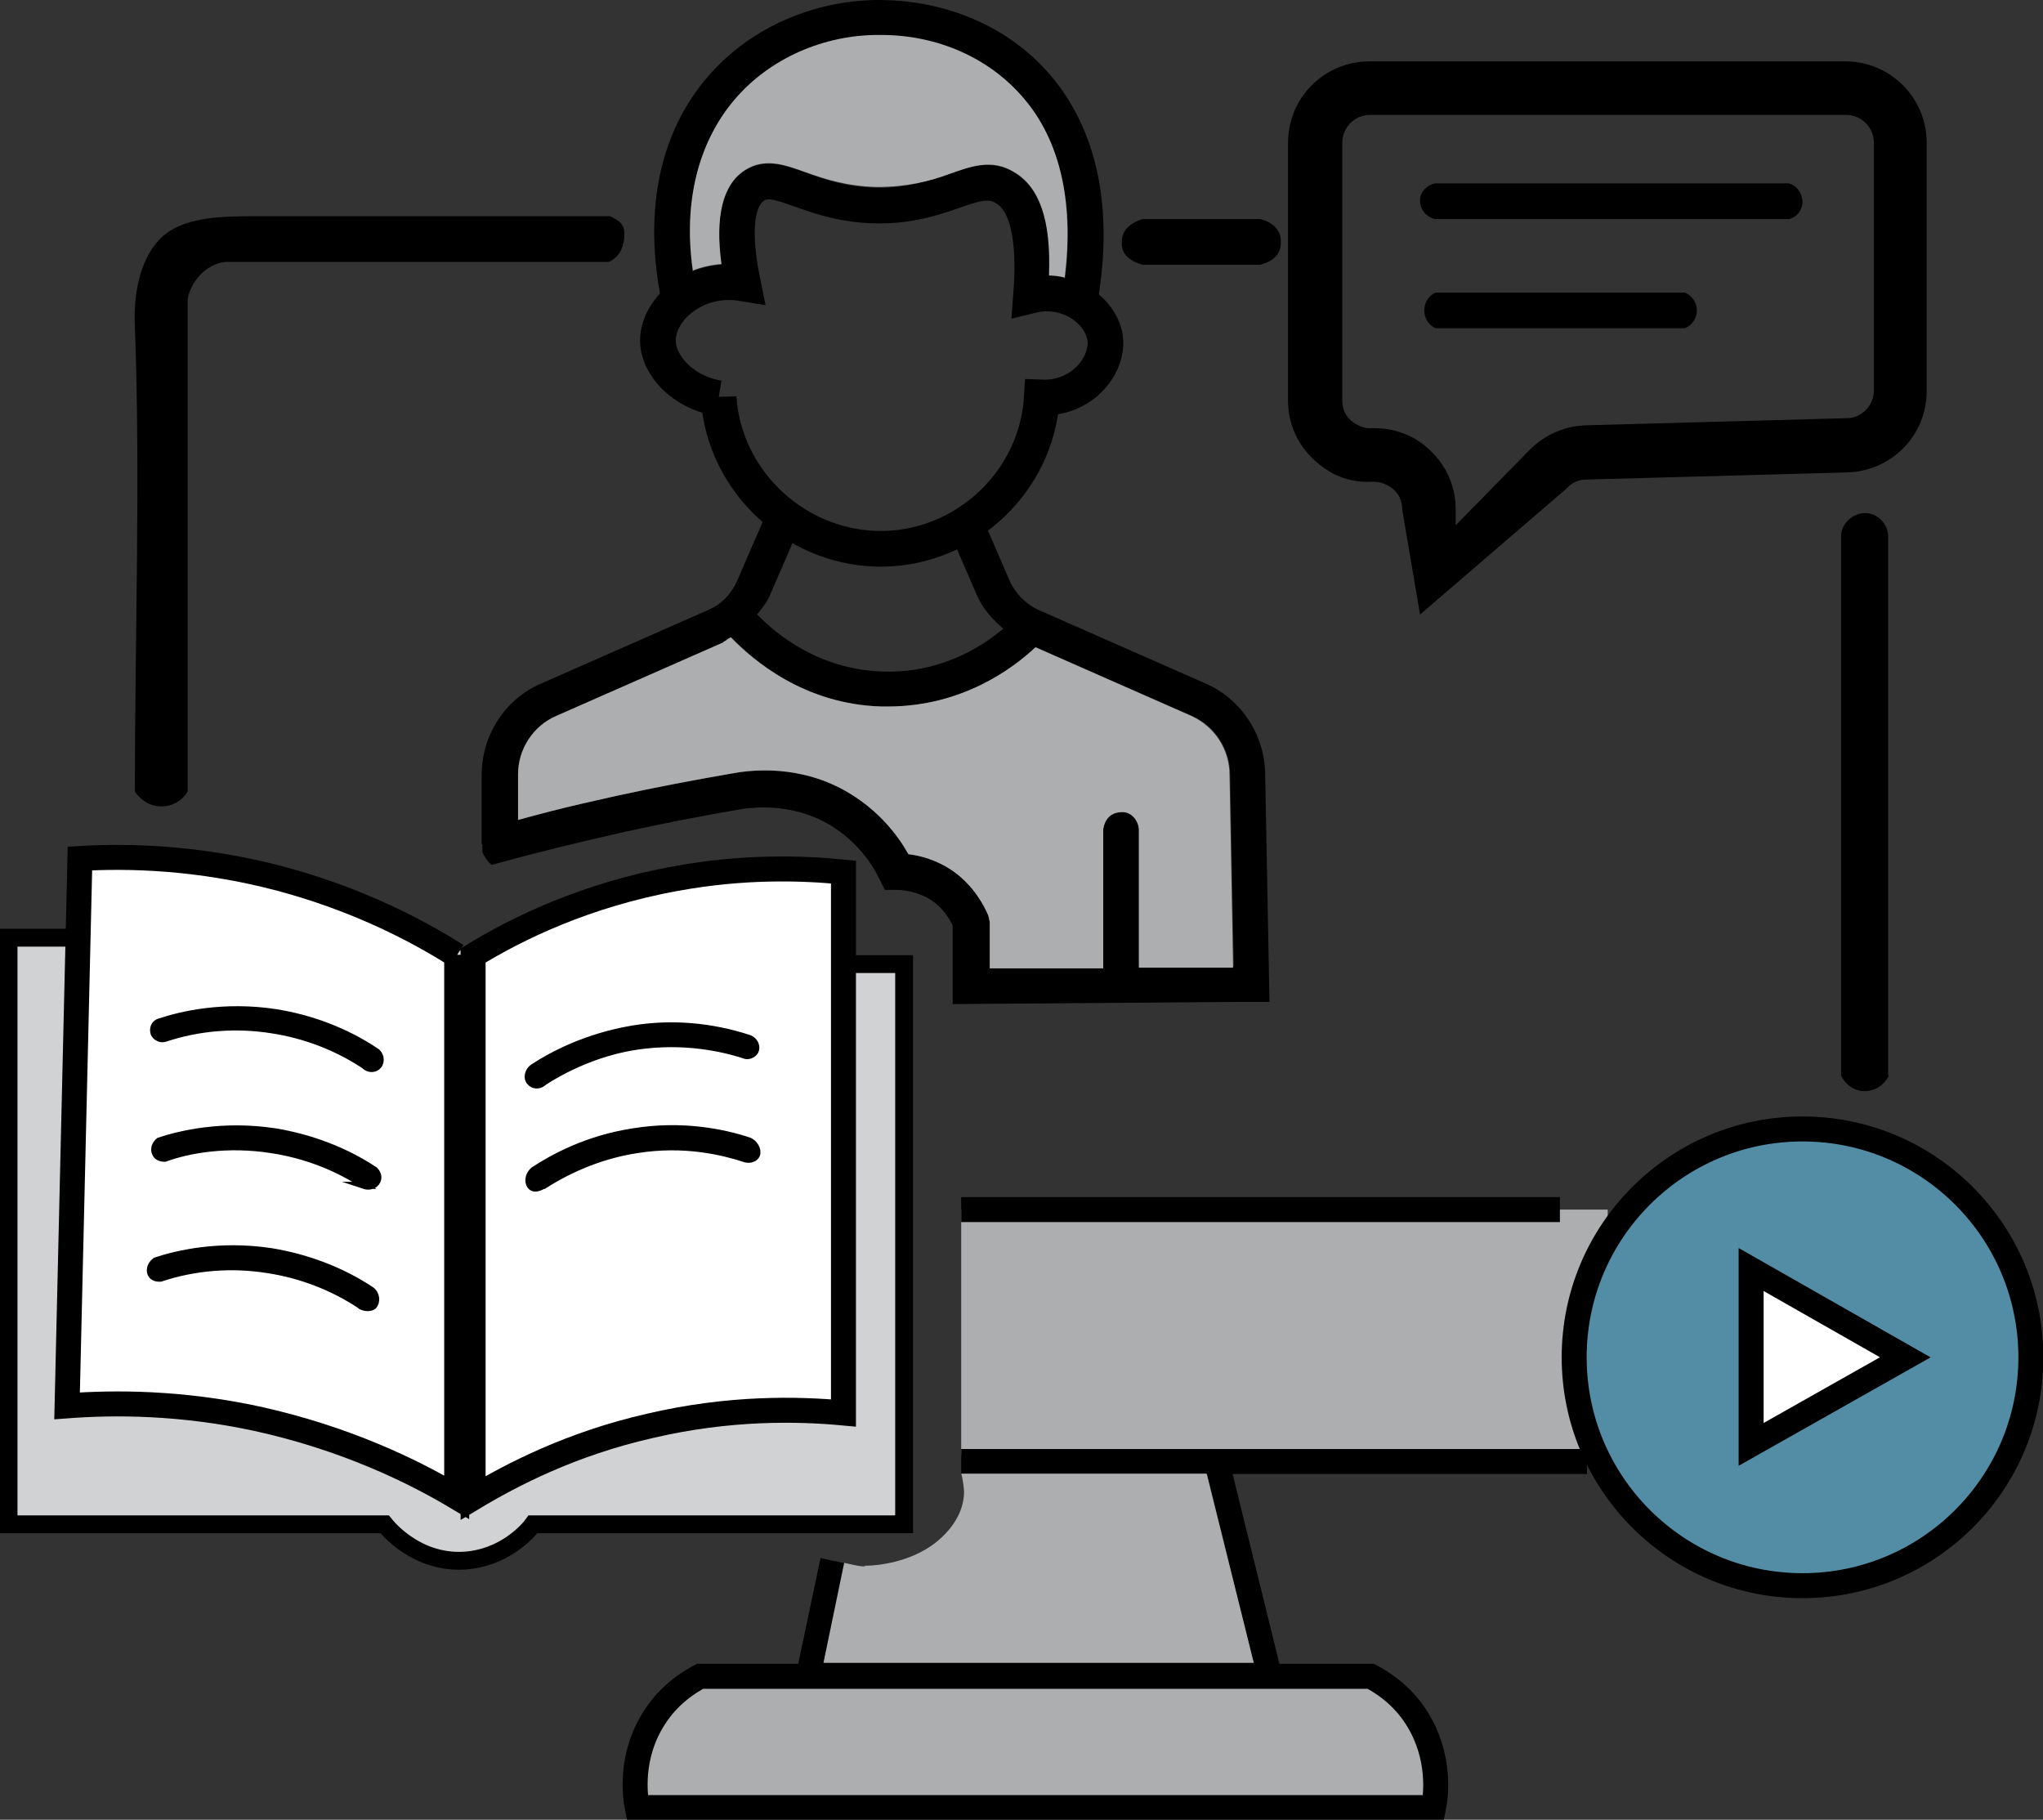 <?xml version="1.0" encoding="UTF-8"?>
<svg id="Layer_1" data-name="Layer 1" xmlns="http://www.w3.org/2000/svg" viewBox="0 0 28.63 25.5">
  <rect x="0" y="0" width="28.63" height="25.5" fill="#333333" stroke="none"/>
  <defs>
    <style>
      .cls-1 {
        fill: #538ca5;
      }

      .cls-1, .cls-2, .cls-3, .cls-4, .cls-5, .cls-6, .cls-7 {
        stroke: #000;
        stroke-miterlimit: 10;
      }

      .cls-1, .cls-2, .cls-4, .cls-7 {
        stroke-width: .35px;
      }

      .cls-2, .cls-6 {
        fill: none;
      }

      .cls-3 {
        stroke-width: .1px;
      }

      .cls-8, .cls-7 {
        fill: #adaeb0;
      }

      .cls-4 {
        fill: #fff;
      }

      .cls-5 {
        fill: #d1d2d3;
        stroke-width: .25px;
      }

      .cls-6 {
        stroke-width: .5px;
      }
    </style>
  </defs>
  <path d="M2.63,11.09c-.08,.14-.24,.22-.39,.21-.22-.01-.34-.19-.35-.21,0-2.18,.08-4.34,0-6.53-.02-.41,.06-.9,.34-1.2h0c.31-.33,.89-.33,1.35-.33h4.97c.14,.07,.2,.11,.2,.26,0,.16-.07,.32-.22,.38H3.17c-.06,0-.17,.03-.27,.1-.21,.15-.27,.38-.27,.43v6.88Z"/>
  <path d="M17.66,3.71h-1.65c-.17-.05-.3-.14-.29-.32,0-.17,.13-.27,.29-.32h1.65c.17,.04,.29,.15,.29,.32,0,.18-.11,.27-.29,.32Z"/>
  <path d="M26.47,15.07c-.06,.13-.19,.22-.34,.22-.14,0-.27-.09-.33-.22V7.49c.02-.17,.17-.3,.34-.3,.16,0,.3,.13,.32,.3v7.58Z"/>
  <path class="cls-5" d="M1.19,13.14H.12v8.22H5.39c.04,.05,.44,.54,1.1,.51,.59-.03,.93-.44,.98-.51h5.2v-7.85h-.77"/>
  <path class="cls-4" d="M6.4,13.39c-.55-.35-1.39-.79-2.48-1.08-1.14-.3-2.13-.32-2.8-.28-.06,2.56-.12,5.11-.18,7.67,.67-.05,1.59-.05,2.66,.18,1.23,.27,2.18,.73,2.8,1.1v-7.6Z"/>
  <path class="cls-4" d="M11.82,12.22v7.58c-.64-.06-1.6-.08-2.71,.18-1.1,.25-1.93,.68-2.48,1.01v-7.6c.6-.37,1.57-.85,2.85-1.08,.93-.17,1.74-.15,2.34-.09Z"/>
  <path class="cls-3" d="M5.11,14.93c-.39-.26-.84-.43-1.3-.5-.5-.08-1.02-.04-1.5,.12-.06,.02-.13-.02-.15-.07-.02-.06,0-.14,.08-.16,.3-.1,.89-.24,1.62-.13,.5,.08,.98,.26,1.4,.54,.07,.04,.09,.14,.04,.2-.04,.05-.12,.06-.18,.01Z"/>
  <path class="cls-3" d="M7.61,15.17c-.06,.05-.14,.04-.18-.01-.05-.05-.03-.15,.04-.2,.26-.17,.74-.43,1.4-.54,.54-.09,1.1-.04,1.62,.13,.09,.03,.12,.12,.09,.18-.03,.05-.1,.08-.16,.05-.28-.09-.83-.22-1.5-.12-.46,.07-.91,.25-1.3,.5Z"/>
  <path class="cls-3" d="M7.61,16.61c-.06,.04-.13,.05-.16,.02-.05-.04-.06-.15,.03-.23,.26-.17,.74-.44,1.4-.54,.68-.11,1.26,.01,1.62,.13,.1,.05,.13,.16,.09,.21-.03,.04-.1,.06-.17,.03-.28-.09-.83-.23-1.5-.12-.46,.07-.91,.25-1.3,.5Z"/>
  <path class="cls-3" d="M5.11,16.61c-.39-.26-.84-.43-1.3-.5-.63-.1-1.17,0-1.5,.12-.06,0-.11-.02-.13-.07-.03-.06,0-.13,.05-.17,.3-.1,.89-.24,1.62-.13,.49,.08,.98,.26,1.4,.54,.06,.06,.06,.14,0,.19-.04,.03-.09,.04-.15,.02Z"/>
  <path class="cls-3" d="M5.05,18.29c-.39-.26-.84-.43-1.3-.5-.5-.08-1.02-.04-1.5,.12,0,0-.08,.01-.12-.04-.04-.05-.03-.14,.05-.2,.3-.1,.89-.24,1.62-.13,.49,.08,.98,.26,1.4,.54,.08,.06,.08,.17,.03,.22-.04,.03-.11,.03-.17,0Z"/>
  <path d="M19.9,8.61l-.25-1.47c0-.11-.04-.21-.12-.28-.08-.07-.18-.11-.29-.11-.34,.02-.61-.1-.84-.32-.23-.22-.35-.51-.35-.82V2c0-.63,.51-1.14,1.14-1.14h6.67c.63,0,1.14,.51,1.14,1.14v3.48c0,.62-.49,1.12-1.11,1.14l-3.66,.1c-.1,0-.2,.04-.27,.12l-2.07,1.78Zm-.64-2.61c.3,0,.58,.11,.79,.32,.23,.22,.35,.51,.35,.82v.22l1.04-1.06c.21-.21,.49-.33,.78-.34l3.66-.1c.21,0,.38-.18,.38-.39V2c0-.22-.18-.39-.39-.39h-6.67c-.22,0-.39,.18-.39,.39v3.61c0,.11,.04,.21,.12,.28,.08,.07,.19,.12,.29,.11,.02,0,.03,0,.04,0Z"/>
  <path d="M25.07,3.07h-4.96c-.13-.03-.22-.15-.21-.27,0-.11,.1-.21,.21-.23h4.96c.11,.03,.18,.13,.19,.25,0,.12-.07,.22-.19,.25Z"/>
  <path d="M23.61,4.6h-3.49c-.1-.04-.16-.14-.16-.25,0-.11,.06-.21,.16-.25h3.49c.1,.04,.17,.14,.17,.25,0,.11-.07,.21-.17,.25Z"/>
  <rect class="cls-8" x="13.47" y="16.95" width="9.06" height="3.44"/>
  <g>
    <path d="M17.79,14.04h0l-.06-3.18c0-.55-.33-1.06-.83-1.28l-2.34-1.03c-.18-.08-.33-.23-.41-.41l-.45-1.04-.46,.2,.45,1.04c.08,.19,.22,.34,.37,.47-.31,.26-.89,.63-1.7,.6-.89-.03-1.49-.53-1.75-.8,.07-.09,.14-.17,.18-.27l.45-1.04-.46-.2-.45,1.04c-.08,.18-.22,.33-.41,.41l-2.34,1.03c-.51,.22-.83,.73-.83,1.28v.97h.01s0,.07,0,.11c.04,.09,.09,.15,.13,.18,.61-.17,1.23-.32,1.85-.46,.54-.12,1.07-.22,1.58-.31,.21-.04,.77-.11,1.31,.21,.38,.23,.59,.54,.7,.77l.07,.14h.16c.1,0,.3,.02,.5,.15,.16,.11,.25,.26,.29,.35v1.1l3.92-.03h0s.12,0,.12,0h.38s0,0,0,0Zm-1.83-.48v-1.94c0-.12-.1-.24-.23-.24-.13,0-.24,.07-.27,.24v1.94h-1.59s0-.64,0-.64l-.02-.09c-.06-.14-.19-.42-.49-.62-.23-.16-.46-.22-.63-.24-.15-.27-.41-.6-.82-.85-.69-.42-1.4-.33-1.66-.28-.51,.09-1.05,.19-1.6,.31-.31,.07-.63,.14-.94,.22-.16,.04-.3,.08-.45,.12v-.64c0-.36,.21-.68,.54-.82l2.34-1.03s.07-.05,.11-.07c.31,.32,1.02,.94,2.11,.97,.03,0,.06,0,.09,0,1.03,0,1.75-.53,2.07-.83l2.18,.96c.33,.14,.54,.47,.54,.83l.05,2.68h-1.32Z"/>
    <path class="cls-8" d="M10.14,9l-2.34,1.03c-.33,.14-.54,.47-.54,.82v.64c.15-.04,.29-.08,.45-.12,.31-.08,.63-.15,.94-.22,.55-.12,1.08-.22,1.6-.31,.26-.05,.97-.14,1.66,.28,.41,.25,.67,.58,.82,.85,.17,.02,.4,.08,.63,.24,.29,.21,.43,.48,.49,.62l.02,.09v.65h1.59v-1.95c.03-.18,.14-.24,.27-.24,.13,0,.22,.12,.23,.24v1.94h1.32s-.05-2.7-.05-2.7c0-.36-.21-.68-.54-.83l-2.18-.96c-.32,.3-1.03,.83-2.07,.83-.03,0-.06,0-.09,0-1.08-.03-1.8-.65-2.11-.97-.04,.02-.07,.05-.11,.07Z"/>
  </g>
  <line class="cls-2" x1="13.47" y1="16.95" x2="21.86" y2="16.95"/>
  <line class="cls-2" x1="13.47" y1="20.48" x2="22.24" y2="20.48"/>
  <circle class="cls-1" cx="25.26" cy="19.02" r="3.2"/>
  <polygon class="cls-4" points="24.54 17.79 24.54 20.24 26.7 19.02 24.54 17.79"/>
  <g>
    <g>
      <path class="cls-6" d="M10.07,5.57c.08,1.21,1.13,2.15,2.33,2.12,1.15-.03,2.13-.95,2.2-2.12,.54,.02,.92-.42,.89-.81-.04-.39-.51-.75-1.04-.62,.08-1.02-.14-1.38-.37-1.51-.42-.25-.83,.27-1.81,.25-.95-.02-1.37-.51-1.71-.27-.17,.12-.34,.43-.15,1.36-.66-.11-1.19,.36-1.19,.8,0,.35,.35,.73,.85,.81Z"/>
      <path class="cls-6" d="M9.5,4.1c-.49-2.64,1.3-3.87,2.86-3.85,1.54,.02,3.21,1.15,2.79,3.85"/>
    </g>
    <path class="cls-8" d="M12.37,.49h-.03c-.79-.01-1.56,.33-2.05,.91-.5,.59-.72,1.43-.58,2.39,.12-.05,.27-.08,.4-.09-.09-.67,.02-1.11,.32-1.31,.29-.19,.57-.08,.88,.03,.25,.09,.56,.19,.98,.2,.42,0,.74-.08,1.01-.18,.31-.11,.6-.22,.91-.03,.36,.21,.52,.68,.49,1.45,.07,0,.15,.01,.22,.03,.13-1.05-.06-1.92-.58-2.52-.47-.55-1.19-.88-1.99-.88Z"/>
  </g>
  <polyline class="cls-2" points="11.67 21.87 11.33 23.48 17.79 23.48 17.05 20.48"/>
  <path class="cls-7" d="M19.85,24.07c-.21-.33-.49-.5-.64-.58H9.81c-.15,.08-.43,.25-.64,.58-.35,.54-.27,1.11-.24,1.26h11.16c.03-.15,.11-.71-.24-1.26Z"/>
  <path class="cls-8" d="M12.12,21.95c-.1,0-.19-.03-.29-.05l-.29,1.4h6.03s-.66-2.65-.66-2.65c0,0-3.44,0-3.44,0,.02,.05,.04,.22,.04,.25,0,.25-.13,.47-.31,.64-.19,.18-.43,.29-.68,.35-.13,.03-.26,.05-.4,.05Z"/>
</svg>